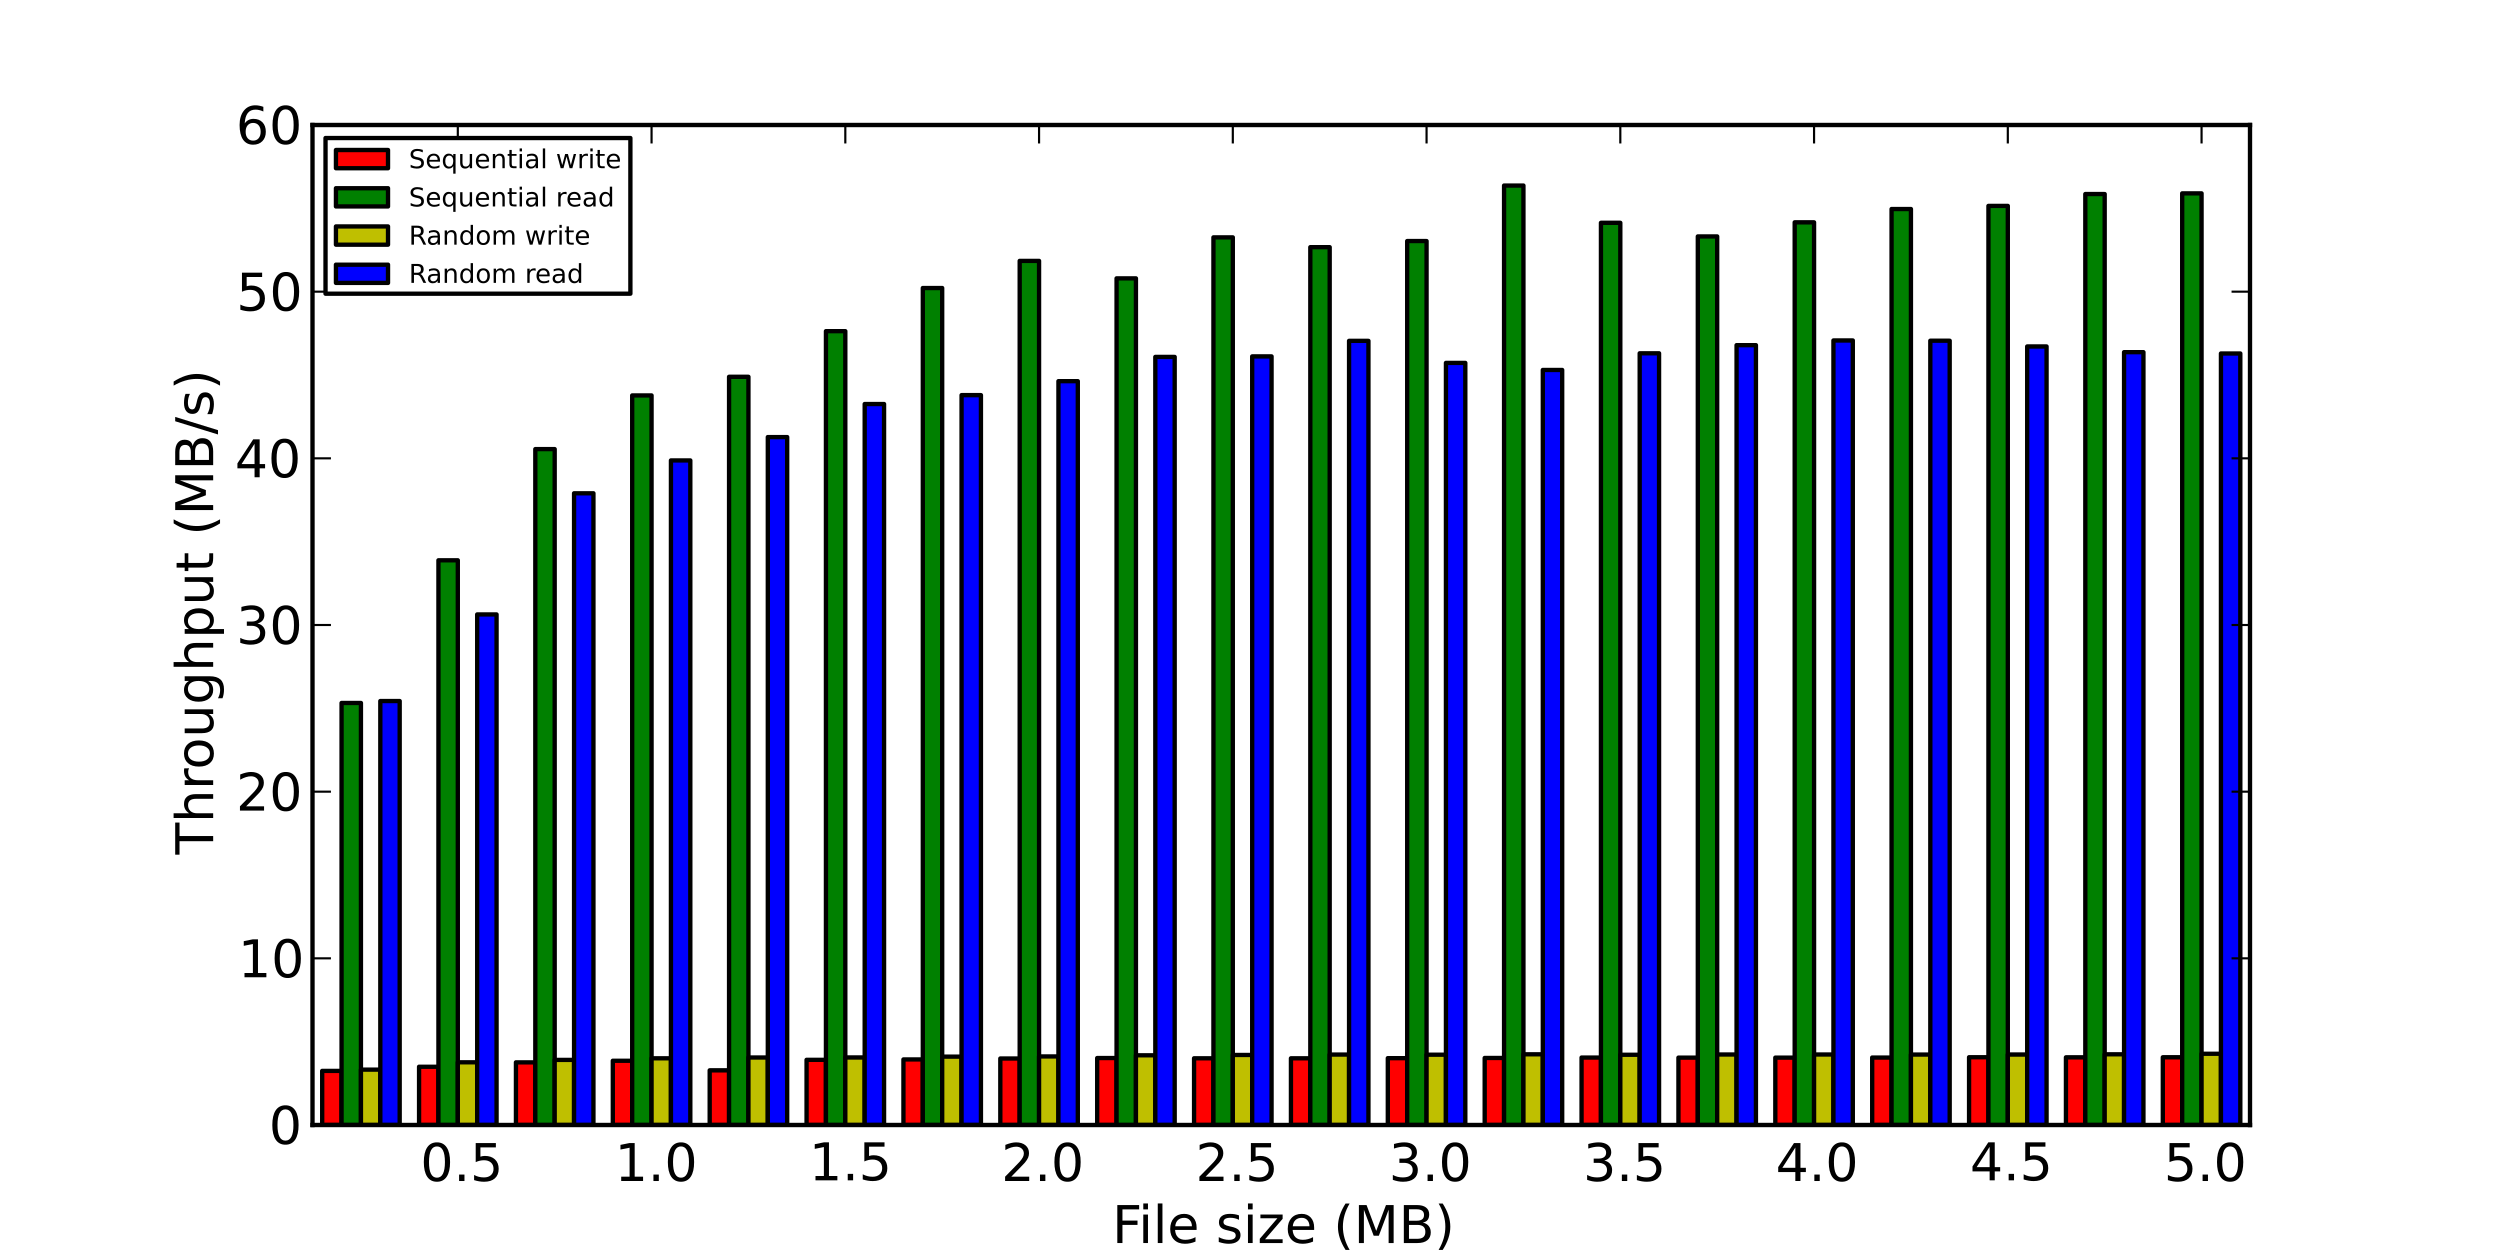 <?xml version="1.0" encoding="utf-8" standalone="no"?>
<!DOCTYPE svg PUBLIC "-//W3C//DTD SVG 1.1//EN"
  "http://www.w3.org/Graphics/SVG/1.1/DTD/svg11.dtd">
<!-- Created with matplotlib (http://matplotlib.sourceforge.net/) -->
<svg height="288pt" version="1.1" viewBox="0 0 576 288" width="576pt" xmlns="http://www.w3.org/2000/svg" xmlns:xlink="http://www.w3.org/1999/xlink">
 <defs>
  <style type="text/css">
*{stroke-linecap:square;stroke-linejoin:round;}
  </style>
 </defs>
 <g id="figure_1">
  <g id="patch_1">
   <path d="
M0 288
L576 288
L576 0
L0 0
z
" style="fill:#ffffff;"/>
  </g>
  <g id="axes_1">
   <g id="patch_2">
    <path d="
M72 259.2
L518.4 259.2
L518.4 28.8
L72 28.8
z
" style="fill:#ffffff;"/>
   </g>
   <g id="patch_3">
    <path clip-path="url(#p8b67f3e247)" d="
M74.232 259.2
L78.696 259.2
L78.696 246.731
L74.232 246.731
z
" style="fill:#ff0000;stroke:#000000;"/>
   </g>
   <g id="patch_4">
    <path clip-path="url(#p8b67f3e247)" d="
M96.552 259.2
L101.016 259.2
L101.016 245.778
L96.552 245.778
z
" style="fill:#ff0000;stroke:#000000;"/>
   </g>
   <g id="patch_5">
    <path clip-path="url(#p8b67f3e247)" d="
M118.872 259.2
L123.336 259.2
L123.336 244.766
L118.872 244.766
z
" style="fill:#ff0000;stroke:#000000;"/>
   </g>
   <g id="patch_6">
    <path clip-path="url(#p8b67f3e247)" d="
M141.192 259.2
L145.656 259.2
L145.656 244.396
L141.192 244.396
z
" style="fill:#ff0000;stroke:#000000;"/>
   </g>
   <g id="patch_7">
    <path clip-path="url(#p8b67f3e247)" d="
M163.512 259.2
L167.976 259.2
L167.976 246.605
L163.512 246.605
z
" style="fill:#ff0000;stroke:#000000;"/>
   </g>
   <g id="patch_8">
    <path clip-path="url(#p8b67f3e247)" d="
M185.832 259.2
L190.296 259.2
L190.296 244.184
L185.832 244.184
z
" style="fill:#ff0000;stroke:#000000;"/>
   </g>
   <g id="patch_9">
    <path clip-path="url(#p8b67f3e247)" d="
M208.152 259.2
L212.616 259.2
L212.616 244.098
L208.152 244.098
z
" style="fill:#ff0000;stroke:#000000;"/>
   </g>
   <g id="patch_10">
    <path clip-path="url(#p8b67f3e247)" d="
M230.472 259.2
L234.936 259.2
L234.936 243.88
L230.472 243.88
z
" style="fill:#ff0000;stroke:#000000;"/>
   </g>
   <g id="patch_11">
    <path clip-path="url(#p8b67f3e247)" d="
M252.792 259.2
L257.256 259.2
L257.256 243.776
L252.792 243.776
z
" style="fill:#ff0000;stroke:#000000;"/>
   </g>
   <g id="patch_12">
    <path clip-path="url(#p8b67f3e247)" d="
M275.112 259.2
L279.576 259.2
L279.576 243.828
L275.112 243.828
z
" style="fill:#ff0000;stroke:#000000;"/>
   </g>
   <g id="patch_13">
    <path clip-path="url(#p8b67f3e247)" d="
M297.432 259.2
L301.896 259.2
L301.896 243.836
L297.432 243.836
z
" style="fill:#ff0000;stroke:#000000;"/>
   </g>
   <g id="patch_14">
    <path clip-path="url(#p8b67f3e247)" d="
M319.752 259.2
L324.216 259.2
L324.216 243.798
L319.752 243.798
z
" style="fill:#ff0000;stroke:#000000;"/>
   </g>
   <g id="patch_15">
    <path clip-path="url(#p8b67f3e247)" d="
M342.072 259.2
L346.536 259.2
L346.536 243.754
L342.072 243.754
z
" style="fill:#ff0000;stroke:#000000;"/>
   </g>
   <g id="patch_16">
    <path clip-path="url(#p8b67f3e247)" d="
M364.392 259.2
L368.856 259.2
L368.856 243.66
L364.392 243.66
z
" style="fill:#ff0000;stroke:#000000;"/>
   </g>
   <g id="patch_17">
    <path clip-path="url(#p8b67f3e247)" d="
M386.712 259.2
L391.176 259.2
L391.176 243.678
L386.712 243.678
z
" style="fill:#ff0000;stroke:#000000;"/>
   </g>
   <g id="patch_18">
    <path clip-path="url(#p8b67f3e247)" d="
M409.032 259.2
L413.496 259.2
L413.496 243.68
L409.032 243.68
z
" style="fill:#ff0000;stroke:#000000;"/>
   </g>
   <g id="patch_19">
    <path clip-path="url(#p8b67f3e247)" d="
M431.352 259.2
L435.816 259.2
L435.816 243.658
L431.352 243.658
z
" style="fill:#ff0000;stroke:#000000;"/>
   </g>
   <g id="patch_20">
    <path clip-path="url(#p8b67f3e247)" d="
M453.672 259.2
L458.136 259.2
L458.136 243.586
L453.672 243.586
z
" style="fill:#ff0000;stroke:#000000;"/>
   </g>
   <g id="patch_21">
    <path clip-path="url(#p8b67f3e247)" d="
M475.992 259.2
L480.456 259.2
L480.456 243.61
L475.992 243.61
z
" style="fill:#ff0000;stroke:#000000;"/>
   </g>
   <g id="patch_22">
    <path clip-path="url(#p8b67f3e247)" d="
M498.312 259.2
L502.776 259.2
L502.776 243.595
L498.312 243.595
z
" style="fill:#ff0000;stroke:#000000;"/>
   </g>
   <g id="patch_23">
    <path clip-path="url(#p8b67f3e247)" d="
M78.696 259.2
L83.16 259.2
L83.16 161.964
L78.696 161.964
z
" style="fill:#008000;stroke:#000000;"/>
   </g>
   <g id="patch_24">
    <path clip-path="url(#p8b67f3e247)" d="
M101.016 259.2
L105.48 259.2
L105.48 129.092
L101.016 129.092
z
" style="fill:#008000;stroke:#000000;"/>
   </g>
   <g id="patch_25">
    <path clip-path="url(#p8b67f3e247)" d="
M123.336 259.2
L127.8 259.2
L127.8 103.476
L123.336 103.476
z
" style="fill:#008000;stroke:#000000;"/>
   </g>
   <g id="patch_26">
    <path clip-path="url(#p8b67f3e247)" d="
M145.656 259.2
L150.12 259.2
L150.12 91.109
L145.656 91.109
z
" style="fill:#008000;stroke:#000000;"/>
   </g>
   <g id="patch_27">
    <path clip-path="url(#p8b67f3e247)" d="
M167.976 259.2
L172.44 259.2
L172.44 86.816
L167.976 86.816
z
" style="fill:#008000;stroke:#000000;"/>
   </g>
   <g id="patch_28">
    <path clip-path="url(#p8b67f3e247)" d="
M190.296 259.2
L194.76 259.2
L194.76 76.3
L190.296 76.3
z
" style="fill:#008000;stroke:#000000;"/>
   </g>
   <g id="patch_29">
    <path clip-path="url(#p8b67f3e247)" d="
M212.616 259.2
L217.08 259.2
L217.08 66.357
L212.616 66.357
z
" style="fill:#008000;stroke:#000000;"/>
   </g>
   <g id="patch_30">
    <path clip-path="url(#p8b67f3e247)" d="
M234.936 259.2
L239.4 259.2
L239.4 60.106
L234.936 60.106
z
" style="fill:#008000;stroke:#000000;"/>
   </g>
   <g id="patch_31">
    <path clip-path="url(#p8b67f3e247)" d="
M257.256 259.2
L261.72 259.2
L261.72 64.137
L257.256 64.137
z
" style="fill:#008000;stroke:#000000;"/>
   </g>
   <g id="patch_32">
    <path clip-path="url(#p8b67f3e247)" d="
M279.576 259.2
L284.04 259.2
L284.04 54.691
L279.576 54.691
z
" style="fill:#008000;stroke:#000000;"/>
   </g>
   <g id="patch_33">
    <path clip-path="url(#p8b67f3e247)" d="
M301.896 259.2
L306.36 259.2
L306.36 56.948
L301.896 56.948
z
" style="fill:#008000;stroke:#000000;"/>
   </g>
   <g id="patch_34">
    <path clip-path="url(#p8b67f3e247)" d="
M324.216 259.2
L328.68 259.2
L328.68 55.54
L324.216 55.54
z
" style="fill:#008000;stroke:#000000;"/>
   </g>
   <g id="patch_35">
    <path clip-path="url(#p8b67f3e247)" d="
M346.536 259.2
L351 259.2
L351 42.75
L346.536 42.75
z
" style="fill:#008000;stroke:#000000;"/>
   </g>
   <g id="patch_36">
    <path clip-path="url(#p8b67f3e247)" d="
M368.856 259.2
L373.32 259.2
L373.32 51.334
L368.856 51.334
z
" style="fill:#008000;stroke:#000000;"/>
   </g>
   <g id="patch_37">
    <path clip-path="url(#p8b67f3e247)" d="
M391.176 259.2
L395.64 259.2
L395.64 54.474
L391.176 54.474
z
" style="fill:#008000;stroke:#000000;"/>
   </g>
   <g id="patch_38">
    <path clip-path="url(#p8b67f3e247)" d="
M413.496 259.2
L417.96 259.2
L417.96 51.226
L413.496 51.226
z
" style="fill:#008000;stroke:#000000;"/>
   </g>
   <g id="patch_39">
    <path clip-path="url(#p8b67f3e247)" d="
M435.816 259.2
L440.28 259.2
L440.28 48.158
L435.816 48.158
z
" style="fill:#008000;stroke:#000000;"/>
   </g>
   <g id="patch_40">
    <path clip-path="url(#p8b67f3e247)" d="
M458.136 259.2
L462.6 259.2
L462.6 47.44
L458.136 47.44
z
" style="fill:#008000;stroke:#000000;"/>
   </g>
   <g id="patch_41">
    <path clip-path="url(#p8b67f3e247)" d="
M480.456 259.2
L484.92 259.2
L484.92 44.709
L480.456 44.709
z
" style="fill:#008000;stroke:#000000;"/>
   </g>
   <g id="patch_42">
    <path clip-path="url(#p8b67f3e247)" d="
M502.776 259.2
L507.24 259.2
L507.24 44.553
L502.776 44.553
z
" style="fill:#008000;stroke:#000000;"/>
   </g>
   <g id="patch_43">
    <path clip-path="url(#p8b67f3e247)" d="
M83.16 259.2
L87.624 259.2
L87.624 246.444
L83.16 246.444
z
" style="fill:#bfbf00;stroke:#000000;"/>
   </g>
   <g id="patch_44">
    <path clip-path="url(#p8b67f3e247)" d="
M105.48 259.2
L109.944 259.2
L109.944 244.755
L105.48 244.755
z
" style="fill:#bfbf00;stroke:#000000;"/>
   </g>
   <g id="patch_45">
    <path clip-path="url(#p8b67f3e247)" d="
M127.8 259.2
L132.264 259.2
L132.264 244.199
L127.8 244.199
z
" style="fill:#bfbf00;stroke:#000000;"/>
   </g>
   <g id="patch_46">
    <path clip-path="url(#p8b67f3e247)" d="
M150.12 259.2
L154.584 259.2
L154.584 243.83
L150.12 243.83
z
" style="fill:#bfbf00;stroke:#000000;"/>
   </g>
   <g id="patch_47">
    <path clip-path="url(#p8b67f3e247)" d="
M172.44 259.2
L176.904 259.2
L176.904 243.645
L172.44 243.645
z
" style="fill:#bfbf00;stroke:#000000;"/>
   </g>
   <g id="patch_48">
    <path clip-path="url(#p8b67f3e247)" d="
M194.76 259.2
L199.224 259.2
L199.224 243.641
L194.76 243.641
z
" style="fill:#bfbf00;stroke:#000000;"/>
   </g>
   <g id="patch_49">
    <path clip-path="url(#p8b67f3e247)" d="
M217.08 259.2
L221.544 259.2
L221.544 243.451
L217.08 243.451
z
" style="fill:#bfbf00;stroke:#000000;"/>
   </g>
   <g id="patch_50">
    <path clip-path="url(#p8b67f3e247)" d="
M239.4 259.2
L243.864 259.2
L243.864 243.403
L239.4 243.403
z
" style="fill:#bfbf00;stroke:#000000;"/>
   </g>
   <g id="patch_51">
    <path clip-path="url(#p8b67f3e247)" d="
M261.72 259.2
L266.184 259.2
L266.184 243.147
L261.72 243.147
z
" style="fill:#bfbf00;stroke:#000000;"/>
   </g>
   <g id="patch_52">
    <path clip-path="url(#p8b67f3e247)" d="
M284.04 259.2
L288.504 259.2
L288.504 243.07
L284.04 243.07
z
" style="fill:#bfbf00;stroke:#000000;"/>
   </g>
   <g id="patch_53">
    <path clip-path="url(#p8b67f3e247)" d="
M306.36 259.2
L310.824 259.2
L310.824 242.977
L306.36 242.977
z
" style="fill:#bfbf00;stroke:#000000;"/>
   </g>
   <g id="patch_54">
    <path clip-path="url(#p8b67f3e247)" d="
M328.68 259.2
L333.144 259.2
L333.144 243
L328.68 243
z
" style="fill:#bfbf00;stroke:#000000;"/>
   </g>
   <g id="patch_55">
    <path clip-path="url(#p8b67f3e247)" d="
M351 259.2
L355.464 259.2
L355.464 242.909
L351 242.909
z
" style="fill:#bfbf00;stroke:#000000;"/>
   </g>
   <g id="patch_56">
    <path clip-path="url(#p8b67f3e247)" d="
M373.32 259.2
L377.784 259.2
L377.784 243.015
L373.32 243.015
z
" style="fill:#bfbf00;stroke:#000000;"/>
   </g>
   <g id="patch_57">
    <path clip-path="url(#p8b67f3e247)" d="
M395.64 259.2
L400.104 259.2
L400.104 242.957
L395.64 242.957
z
" style="fill:#bfbf00;stroke:#000000;"/>
   </g>
   <g id="patch_58">
    <path clip-path="url(#p8b67f3e247)" d="
M417.96 259.2
L422.424 259.2
L422.424 242.956
L417.96 242.956
z
" style="fill:#bfbf00;stroke:#000000;"/>
   </g>
   <g id="patch_59">
    <path clip-path="url(#p8b67f3e247)" d="
M440.28 259.2
L444.744 259.2
L444.744 242.973
L440.28 242.973
z
" style="fill:#bfbf00;stroke:#000000;"/>
   </g>
   <g id="patch_60">
    <path clip-path="url(#p8b67f3e247)" d="
M462.6 259.2
L467.064 259.2
L467.064 242.965
L462.6 242.965
z
" style="fill:#bfbf00;stroke:#000000;"/>
   </g>
   <g id="patch_61">
    <path clip-path="url(#p8b67f3e247)" d="
M484.92 259.2
L489.384 259.2
L489.384 242.906
L484.92 242.906
z
" style="fill:#bfbf00;stroke:#000000;"/>
   </g>
   <g id="patch_62">
    <path clip-path="url(#p8b67f3e247)" d="
M507.24 259.2
L511.704 259.2
L511.704 242.785
L507.24 242.785
z
" style="fill:#bfbf00;stroke:#000000;"/>
   </g>
   <g id="patch_63">
    <path clip-path="url(#p8b67f3e247)" d="
M87.624 259.2
L92.088 259.2
L92.088 161.52
L87.624 161.52
z
" style="fill:#0000ff;stroke:#000000;"/>
   </g>
   <g id="patch_64">
    <path clip-path="url(#p8b67f3e247)" d="
M109.944 259.2
L114.408 259.2
L114.408 141.567
L109.944 141.567
z
" style="fill:#0000ff;stroke:#000000;"/>
   </g>
   <g id="patch_65">
    <path clip-path="url(#p8b67f3e247)" d="
M132.264 259.2
L136.728 259.2
L136.728 113.654
L132.264 113.654
z
" style="fill:#0000ff;stroke:#000000;"/>
   </g>
   <g id="patch_66">
    <path clip-path="url(#p8b67f3e247)" d="
M154.584 259.2
L159.048 259.2
L159.048 106.083
L154.584 106.083
z
" style="fill:#0000ff;stroke:#000000;"/>
   </g>
   <g id="patch_67">
    <path clip-path="url(#p8b67f3e247)" d="
M176.904 259.2
L181.368 259.2
L181.368 100.702
L176.904 100.702
z
" style="fill:#0000ff;stroke:#000000;"/>
   </g>
   <g id="patch_68">
    <path clip-path="url(#p8b67f3e247)" d="
M199.224 259.2
L203.688 259.2
L203.688 93.088
L199.224 93.088
z
" style="fill:#0000ff;stroke:#000000;"/>
   </g>
   <g id="patch_69">
    <path clip-path="url(#p8b67f3e247)" d="
M221.544 259.2
L226.008 259.2
L226.008 91.039
L221.544 91.039
z
" style="fill:#0000ff;stroke:#000000;"/>
   </g>
   <g id="patch_70">
    <path clip-path="url(#p8b67f3e247)" d="
M243.864 259.2
L248.328 259.2
L248.328 87.821
L243.864 87.821
z
" style="fill:#0000ff;stroke:#000000;"/>
   </g>
   <g id="patch_71">
    <path clip-path="url(#p8b67f3e247)" d="
M266.184 259.2
L270.648 259.2
L270.648 82.234
L266.184 82.234
z
" style="fill:#0000ff;stroke:#000000;"/>
   </g>
   <g id="patch_72">
    <path clip-path="url(#p8b67f3e247)" d="
M288.504 259.2
L292.968 259.2
L292.968 82.115
L288.504 82.115
z
" style="fill:#0000ff;stroke:#000000;"/>
   </g>
   <g id="patch_73">
    <path clip-path="url(#p8b67f3e247)" d="
M310.824 259.2
L315.288 259.2
L315.288 78.533
L310.824 78.533
z
" style="fill:#0000ff;stroke:#000000;"/>
   </g>
   <g id="patch_74">
    <path clip-path="url(#p8b67f3e247)" d="
M333.144 259.2
L337.608 259.2
L337.608 83.613
L333.144 83.613
z
" style="fill:#0000ff;stroke:#000000;"/>
   </g>
   <g id="patch_75">
    <path clip-path="url(#p8b67f3e247)" d="
M355.464 259.2
L359.928 259.2
L359.928 85.238
L355.464 85.238
z
" style="fill:#0000ff;stroke:#000000;"/>
   </g>
   <g id="patch_76">
    <path clip-path="url(#p8b67f3e247)" d="
M377.784 259.2
L382.248 259.2
L382.248 81.399
L377.784 81.399
z
" style="fill:#0000ff;stroke:#000000;"/>
   </g>
   <g id="patch_77">
    <path clip-path="url(#p8b67f3e247)" d="
M400.104 259.2
L404.568 259.2
L404.568 79.526
L400.104 79.526
z
" style="fill:#0000ff;stroke:#000000;"/>
   </g>
   <g id="patch_78">
    <path clip-path="url(#p8b67f3e247)" d="
M422.424 259.2
L426.888 259.2
L426.888 78.443
L422.424 78.443
z
" style="fill:#0000ff;stroke:#000000;"/>
   </g>
   <g id="patch_79">
    <path clip-path="url(#p8b67f3e247)" d="
M444.744 259.2
L449.208 259.2
L449.208 78.503
L444.744 78.503
z
" style="fill:#0000ff;stroke:#000000;"/>
   </g>
   <g id="patch_80">
    <path clip-path="url(#p8b67f3e247)" d="
M467.064 259.2
L471.528 259.2
L471.528 79.826
L467.064 79.826
z
" style="fill:#0000ff;stroke:#000000;"/>
   </g>
   <g id="patch_81">
    <path clip-path="url(#p8b67f3e247)" d="
M489.384 259.2
L493.848 259.2
L493.848 81.14
L489.384 81.14
z
" style="fill:#0000ff;stroke:#000000;"/>
   </g>
   <g id="patch_82">
    <path clip-path="url(#p8b67f3e247)" d="
M511.704 259.2
L516.168 259.2
L516.168 81.443
L511.704 81.443
z
" style="fill:#0000ff;stroke:#000000;"/>
   </g>
   <g id="matplotlib.axis_1">
    <g id="xtick_1">
     <g id="line2d_1">
      <defs>
       <path d="
M0 0
L0 -4" id="m7ad6687eed"/>
      </defs>
      <g>
       <use style="stroke:#000000;stroke-linecap:butt;stroke-width:0.5;" x="105.48" xlink:href="#m7ad6687eed" y="259.2"/>
      </g>
     </g>
     <g id="line2d_2">
      <defs>
       <path d="
M0 0
L0 4" id="m8f4ee5c1c5"/>
      </defs>
      <g>
       <use style="stroke:#000000;stroke-linecap:butt;stroke-width:0.5;" x="105.48" xlink:href="#m8f4ee5c1c5" y="28.8"/>
      </g>
     </g>
     <g id="text_1">
      <!-- 0.5 -->
      <defs>
       <path d="
M31.781 66.406
Q24.172 66.406 20.328 58.906
Q16.5 51.422 16.5 36.375
Q16.5 21.391 20.328 13.891
Q24.172 6.391 31.781 6.391
Q39.453 6.391 43.281 13.891
Q47.125 21.391 47.125 36.375
Q47.125 51.422 43.281 58.906
Q39.453 66.406 31.781 66.406
M31.781 74.219
Q44.047 74.219 50.516 64.516
Q56.984 54.828 56.984 36.375
Q56.984 17.969 50.516 8.266
Q44.047 -1.422 31.781 -1.422
Q19.531 -1.422 13.062 8.266
Q6.594 17.969 6.594 36.375
Q6.594 54.828 13.062 64.516
Q19.531 74.219 31.781 74.219" id="BitstreamVeraSans-Roman-30"/>
       <path d="
M10.688 12.406
L21 12.406
L21 0
L10.688 0
z
" id="BitstreamVeraSans-Roman-2e"/>
       <path d="
M10.797 72.906
L49.516 72.906
L49.516 64.594
L19.828 64.594
L19.828 46.734
Q21.969 47.469 24.109 47.828
Q26.266 48.188 28.422 48.188
Q40.625 48.188 47.75 41.5
Q54.891 34.812 54.891 23.391
Q54.891 11.625 47.562 5.094
Q40.234 -1.422 26.906 -1.422
Q22.312 -1.422 17.547 -0.641
Q12.797 0.141 7.719 1.703
L7.719 11.625
Q12.109 9.234 16.797 8.062
Q21.484 6.891 26.703 6.891
Q35.156 6.891 40.078 11.328
Q45.016 15.766 45.016 23.391
Q45.016 31 40.078 35.438
Q35.156 39.891 26.703 39.891
Q22.75 39.891 18.812 39.016
Q14.891 38.141 10.797 36.281
z
" id="BitstreamVeraSans-Roman-35"/>
      </defs>
      <g transform="translate(96.858 272.106)scale(0.12 -0.12)">
       <use xlink:href="#BitstreamVeraSans-Roman-30"/>
       <use x="63.623" xlink:href="#BitstreamVeraSans-Roman-2e"/>
       <use x="95.41" xlink:href="#BitstreamVeraSans-Roman-35"/>
      </g>
     </g>
    </g>
    <g id="xtick_2">
     <g id="line2d_3">
      <defs>
       <path d="
M0 0
L0 -4" id="m7ad6687eed"/>
      </defs>
      <g>
       <use style="stroke:#000000;stroke-linecap:butt;stroke-width:0.5;" x="150.12" xlink:href="#m7ad6687eed" y="259.2"/>
      </g>
     </g>
     <g id="line2d_4">
      <defs>
       <path d="
M0 0
L0 4" id="m8f4ee5c1c5"/>
      </defs>
      <g>
       <use style="stroke:#000000;stroke-linecap:butt;stroke-width:0.5;" x="150.12" xlink:href="#m8f4ee5c1c5" y="28.8"/>
      </g>
     </g>
     <g id="text_2">
      <!-- 1.0 -->
      <defs>
       <path d="
M12.406 8.297
L28.516 8.297
L28.516 63.922
L10.984 60.406
L10.984 69.391
L28.422 72.906
L38.281 72.906
L38.281 8.297
L54.391 8.297
L54.391 0
L12.406 0
z
" id="BitstreamVeraSans-Roman-31"/>
      </defs>
      <g transform="translate(141.636 272.106)scale(0.12 -0.12)">
       <use xlink:href="#BitstreamVeraSans-Roman-31"/>
       <use x="63.623" xlink:href="#BitstreamVeraSans-Roman-2e"/>
       <use x="95.41" xlink:href="#BitstreamVeraSans-Roman-30"/>
      </g>
     </g>
    </g>
    <g id="xtick_3">
     <g id="line2d_5">
      <defs>
       <path d="
M0 0
L0 -4" id="m7ad6687eed"/>
      </defs>
      <g>
       <use style="stroke:#000000;stroke-linecap:butt;stroke-width:0.5;" x="194.76" xlink:href="#m7ad6687eed" y="259.2"/>
      </g>
     </g>
     <g id="line2d_6">
      <defs>
       <path d="
M0 0
L0 4" id="m8f4ee5c1c5"/>
      </defs>
      <g>
       <use style="stroke:#000000;stroke-linecap:butt;stroke-width:0.5;" x="194.76" xlink:href="#m8f4ee5c1c5" y="28.8"/>
      </g>
     </g>
     <g id="text_3">
      <!-- 1.5 -->
      <g transform="translate(186.401 271.949)scale(0.12 -0.12)">
       <use xlink:href="#BitstreamVeraSans-Roman-31"/>
       <use x="63.623" xlink:href="#BitstreamVeraSans-Roman-2e"/>
       <use x="95.41" xlink:href="#BitstreamVeraSans-Roman-35"/>
      </g>
     </g>
    </g>
    <g id="xtick_4">
     <g id="line2d_7">
      <defs>
       <path d="
M0 0
L0 -4" id="m7ad6687eed"/>
      </defs>
      <g>
       <use style="stroke:#000000;stroke-linecap:butt;stroke-width:0.5;" x="239.4" xlink:href="#m7ad6687eed" y="259.2"/>
      </g>
     </g>
     <g id="line2d_8">
      <defs>
       <path d="
M0 0
L0 4" id="m8f4ee5c1c5"/>
      </defs>
      <g>
       <use style="stroke:#000000;stroke-linecap:butt;stroke-width:0.5;" x="239.4" xlink:href="#m8f4ee5c1c5" y="28.8"/>
      </g>
     </g>
     <g id="text_4">
      <!-- 2.0 -->
      <defs>
       <path d="
M19.188 8.297
L53.609 8.297
L53.609 0
L7.328 0
L7.328 8.297
Q12.938 14.109 22.625 23.891
Q32.328 33.688 34.812 36.531
Q39.547 41.844 41.422 45.531
Q43.312 49.219 43.312 52.781
Q43.312 58.594 39.234 62.25
Q35.156 65.922 28.609 65.922
Q23.969 65.922 18.812 64.312
Q13.672 62.703 7.812 59.422
L7.812 69.391
Q13.766 71.781 18.938 73
Q24.125 74.219 28.422 74.219
Q39.75 74.219 46.484 68.547
Q53.219 62.891 53.219 53.422
Q53.219 48.922 51.531 44.891
Q49.859 40.875 45.406 35.406
Q44.188 33.984 37.641 27.219
Q31.109 20.453 19.188 8.297" id="BitstreamVeraSans-Roman-32"/>
      </defs>
      <g transform="translate(230.696 272.106)scale(0.12 -0.12)">
       <use xlink:href="#BitstreamVeraSans-Roman-32"/>
       <use x="63.623" xlink:href="#BitstreamVeraSans-Roman-2e"/>
       <use x="95.41" xlink:href="#BitstreamVeraSans-Roman-30"/>
      </g>
     </g>
    </g>
    <g id="xtick_5">
     <g id="line2d_9">
      <defs>
       <path d="
M0 0
L0 -4" id="m7ad6687eed"/>
      </defs>
      <g>
       <use style="stroke:#000000;stroke-linecap:butt;stroke-width:0.5;" x="284.04" xlink:href="#m7ad6687eed" y="259.2"/>
      </g>
     </g>
     <g id="line2d_10">
      <defs>
       <path d="
M0 0
L0 4" id="m8f4ee5c1c5"/>
      </defs>
      <g>
       <use style="stroke:#000000;stroke-linecap:butt;stroke-width:0.5;" x="284.04" xlink:href="#m8f4ee5c1c5" y="28.8"/>
      </g>
     </g>
     <g id="text_5">
      <!-- 2.5 -->
      <g transform="translate(275.462 272.106)scale(0.12 -0.12)">
       <use xlink:href="#BitstreamVeraSans-Roman-32"/>
       <use x="63.623" xlink:href="#BitstreamVeraSans-Roman-2e"/>
       <use x="95.41" xlink:href="#BitstreamVeraSans-Roman-35"/>
      </g>
     </g>
    </g>
    <g id="xtick_6">
     <g id="line2d_11">
      <defs>
       <path d="
M0 0
L0 -4" id="m7ad6687eed"/>
      </defs>
      <g>
       <use style="stroke:#000000;stroke-linecap:butt;stroke-width:0.5;" x="328.68" xlink:href="#m7ad6687eed" y="259.2"/>
      </g>
     </g>
     <g id="line2d_12">
      <defs>
       <path d="
M0 0
L0 4" id="m8f4ee5c1c5"/>
      </defs>
      <g>
       <use style="stroke:#000000;stroke-linecap:butt;stroke-width:0.5;" x="328.68" xlink:href="#m8f4ee5c1c5" y="28.8"/>
      </g>
     </g>
     <g id="text_6">
      <!-- 3.0 -->
      <defs>
       <path d="
M40.578 39.312
Q47.656 37.797 51.625 33
Q55.609 28.219 55.609 21.188
Q55.609 10.406 48.188 4.484
Q40.766 -1.422 27.094 -1.422
Q22.516 -1.422 17.656 -0.516
Q12.797 0.391 7.625 2.203
L7.625 11.719
Q11.719 9.328 16.594 8.109
Q21.484 6.891 26.812 6.891
Q36.078 6.891 40.938 10.547
Q45.797 14.203 45.797 21.188
Q45.797 27.641 41.281 31.266
Q36.766 34.906 28.719 34.906
L20.219 34.906
L20.219 43.016
L29.109 43.016
Q36.375 43.016 40.234 45.922
Q44.094 48.828 44.094 54.297
Q44.094 59.906 40.109 62.906
Q36.141 65.922 28.719 65.922
Q24.656 65.922 20.016 65.031
Q15.375 64.156 9.812 62.312
L9.812 71.094
Q15.438 72.656 20.344 73.438
Q25.25 74.219 29.594 74.219
Q40.828 74.219 47.359 69.109
Q53.906 64.016 53.906 55.328
Q53.906 49.266 50.438 45.094
Q46.969 40.922 40.578 39.312" id="BitstreamVeraSans-Roman-33"/>
      </defs>
      <g transform="translate(319.994 272.106)scale(0.12 -0.12)">
       <use xlink:href="#BitstreamVeraSans-Roman-33"/>
       <use x="63.623" xlink:href="#BitstreamVeraSans-Roman-2e"/>
       <use x="95.41" xlink:href="#BitstreamVeraSans-Roman-30"/>
      </g>
     </g>
    </g>
    <g id="xtick_7">
     <g id="line2d_13">
      <defs>
       <path d="
M0 0
L0 -4" id="m7ad6687eed"/>
      </defs>
      <g>
       <use style="stroke:#000000;stroke-linecap:butt;stroke-width:0.5;" x="373.32" xlink:href="#m7ad6687eed" y="259.2"/>
      </g>
     </g>
     <g id="line2d_14">
      <defs>
       <path d="
M0 0
L0 4" id="m8f4ee5c1c5"/>
      </defs>
      <g>
       <use style="stroke:#000000;stroke-linecap:butt;stroke-width:0.5;" x="373.32" xlink:href="#m8f4ee5c1c5" y="28.8"/>
      </g>
     </g>
     <g id="text_7">
      <!-- 3.5 -->
      <g transform="translate(364.76 272.106)scale(0.12 -0.12)">
       <use xlink:href="#BitstreamVeraSans-Roman-33"/>
       <use x="63.623" xlink:href="#BitstreamVeraSans-Roman-2e"/>
       <use x="95.41" xlink:href="#BitstreamVeraSans-Roman-35"/>
      </g>
     </g>
    </g>
    <g id="xtick_8">
     <g id="line2d_15">
      <defs>
       <path d="
M0 0
L0 -4" id="m7ad6687eed"/>
      </defs>
      <g>
       <use style="stroke:#000000;stroke-linecap:butt;stroke-width:0.5;" x="417.96" xlink:href="#m7ad6687eed" y="259.2"/>
      </g>
     </g>
     <g id="line2d_16">
      <defs>
       <path d="
M0 0
L0 4" id="m8f4ee5c1c5"/>
      </defs>
      <g>
       <use style="stroke:#000000;stroke-linecap:butt;stroke-width:0.5;" x="417.96" xlink:href="#m8f4ee5c1c5" y="28.8"/>
      </g>
     </g>
     <g id="text_8">
      <!-- 4.0 -->
      <defs>
       <path d="
M37.797 64.312
L12.891 25.391
L37.797 25.391
z

M35.203 72.906
L47.609 72.906
L47.609 25.391
L58.016 25.391
L58.016 17.188
L47.609 17.188
L47.609 0
L37.797 0
L37.797 17.188
L4.891 17.188
L4.891 26.703
z
" id="BitstreamVeraSans-Roman-34"/>
      </defs>
      <g transform="translate(409.11 272.106)scale(0.12 -0.12)">
       <use xlink:href="#BitstreamVeraSans-Roman-34"/>
       <use x="63.623" xlink:href="#BitstreamVeraSans-Roman-2e"/>
       <use x="95.41" xlink:href="#BitstreamVeraSans-Roman-30"/>
      </g>
     </g>
    </g>
    <g id="xtick_9">
     <g id="line2d_17">
      <defs>
       <path d="
M0 0
L0 -4" id="m7ad6687eed"/>
      </defs>
      <g>
       <use style="stroke:#000000;stroke-linecap:butt;stroke-width:0.5;" x="462.6" xlink:href="#m7ad6687eed" y="259.2"/>
      </g>
     </g>
     <g id="line2d_18">
      <defs>
       <path d="
M0 0
L0 4" id="m8f4ee5c1c5"/>
      </defs>
      <g>
       <use style="stroke:#000000;stroke-linecap:butt;stroke-width:0.5;" x="462.6" xlink:href="#m8f4ee5c1c5" y="28.8"/>
      </g>
     </g>
     <g id="text_9">
      <!-- 4.5 -->
      <g transform="translate(453.876 271.949)scale(0.12 -0.12)">
       <use xlink:href="#BitstreamVeraSans-Roman-34"/>
       <use x="63.623" xlink:href="#BitstreamVeraSans-Roman-2e"/>
       <use x="95.41" xlink:href="#BitstreamVeraSans-Roman-35"/>
      </g>
     </g>
    </g>
    <g id="xtick_10">
     <g id="line2d_19">
      <defs>
       <path d="
M0 0
L0 -4" id="m7ad6687eed"/>
      </defs>
      <g>
       <use style="stroke:#000000;stroke-linecap:butt;stroke-width:0.5;" x="507.24" xlink:href="#m7ad6687eed" y="259.2"/>
      </g>
     </g>
     <g id="line2d_20">
      <defs>
       <path d="
M0 0
L0 4" id="m8f4ee5c1c5"/>
      </defs>
      <g>
       <use style="stroke:#000000;stroke-linecap:butt;stroke-width:0.5;" x="507.24" xlink:href="#m8f4ee5c1c5" y="28.8"/>
      </g>
     </g>
     <g id="text_10">
      <!-- 5.0 -->
      <g transform="translate(498.56 272.106)scale(0.12 -0.12)">
       <use xlink:href="#BitstreamVeraSans-Roman-35"/>
       <use x="63.623" xlink:href="#BitstreamVeraSans-Roman-2e"/>
       <use x="95.41" xlink:href="#BitstreamVeraSans-Roman-30"/>
      </g>
     </g>
    </g>
    <g id="text_11">
     <!-- File size (MB) -->
     <defs>
      <path id="BitstreamVeraSans-Roman-20"/>
      <path d="
M9.812 72.906
L24.516 72.906
L43.109 23.297
L61.812 72.906
L76.516 72.906
L76.516 0
L66.891 0
L66.891 64.016
L48.094 14.016
L38.188 14.016
L19.391 64.016
L19.391 0
L9.812 0
z
" id="BitstreamVeraSans-Roman-4d"/>
      <path d="
M8.016 75.875
L15.828 75.875
Q23.141 64.359 26.781 53.312
Q30.422 42.281 30.422 31.391
Q30.422 20.453 26.781 9.375
Q23.141 -1.703 15.828 -13.188
L8.016 -13.188
Q14.5 -2 17.703 9.062
Q20.906 20.125 20.906 31.391
Q20.906 42.672 17.703 53.656
Q14.5 64.656 8.016 75.875" id="BitstreamVeraSans-Roman-29"/>
      <path d="
M31 75.875
Q24.469 64.656 21.281 53.656
Q18.109 42.672 18.109 31.391
Q18.109 20.125 21.312 9.062
Q24.516 -2 31 -13.188
L23.188 -13.188
Q15.875 -1.703 12.234 9.375
Q8.594 20.453 8.594 31.391
Q8.594 42.281 12.203 53.312
Q15.828 64.359 23.188 75.875
z
" id="BitstreamVeraSans-Roman-28"/>
      <path d="
M9.422 75.984
L18.406 75.984
L18.406 0
L9.422 0
z
" id="BitstreamVeraSans-Roman-6c"/>
      <path d="
M5.516 54.688
L48.188 54.688
L48.188 46.484
L14.406 7.172
L48.188 7.172
L48.188 0
L4.297 0
L4.297 8.203
L38.094 47.516
L5.516 47.516
z
" id="BitstreamVeraSans-Roman-7a"/>
      <path d="
M9.812 72.906
L51.703 72.906
L51.703 64.594
L19.672 64.594
L19.672 43.109
L48.578 43.109
L48.578 34.812
L19.672 34.812
L19.672 0
L9.812 0
z
" id="BitstreamVeraSans-Roman-46"/>
      <path d="
M9.422 54.688
L18.406 54.688
L18.406 0
L9.422 0
z

M9.422 75.984
L18.406 75.984
L18.406 64.594
L9.422 64.594
z
" id="BitstreamVeraSans-Roman-69"/>
      <path d="
M19.672 34.812
L19.672 8.109
L35.5 8.109
Q43.453 8.109 47.281 11.406
Q51.125 14.703 51.125 21.484
Q51.125 28.328 47.281 31.562
Q43.453 34.812 35.5 34.812
z

M19.672 64.797
L19.672 42.828
L34.281 42.828
Q41.5 42.828 45.031 45.531
Q48.578 48.25 48.578 53.812
Q48.578 59.328 45.031 62.062
Q41.5 64.797 34.281 64.797
z

M9.812 72.906
L35.016 72.906
Q46.297 72.906 52.391 68.219
Q58.5 63.531 58.5 54.891
Q58.5 48.188 55.375 44.234
Q52.25 40.281 46.188 39.312
Q53.469 37.75 57.5 32.781
Q61.531 27.828 61.531 20.406
Q61.531 10.641 54.891 5.312
Q48.25 0 35.984 0
L9.812 0
z
" id="BitstreamVeraSans-Roman-42"/>
      <path d="
M56.203 29.594
L56.203 25.203
L14.891 25.203
Q15.484 15.922 20.484 11.062
Q25.484 6.203 34.422 6.203
Q39.594 6.203 44.453 7.469
Q49.312 8.734 54.109 11.281
L54.109 2.781
Q49.266 0.734 44.188 -0.344
Q39.109 -1.422 33.891 -1.422
Q20.797 -1.422 13.156 6.188
Q5.516 13.812 5.516 26.812
Q5.516 40.234 12.766 48.109
Q20.016 56 32.328 56
Q43.359 56 49.781 48.891
Q56.203 41.797 56.203 29.594
M47.219 32.234
Q47.125 39.594 43.094 43.984
Q39.062 48.391 32.422 48.391
Q24.906 48.391 20.391 44.141
Q15.875 39.891 15.188 32.172
z
" id="BitstreamVeraSans-Roman-65"/>
      <path d="
M44.281 53.078
L44.281 44.578
Q40.484 46.531 36.375 47.5
Q32.281 48.484 27.875 48.484
Q21.188 48.484 17.844 46.438
Q14.5 44.391 14.5 40.281
Q14.5 37.156 16.891 35.375
Q19.281 33.594 26.516 31.984
L29.594 31.297
Q39.156 29.25 43.188 25.516
Q47.219 21.781 47.219 15.094
Q47.219 7.469 41.188 3.016
Q35.156 -1.422 24.609 -1.422
Q20.219 -1.422 15.453 -0.562
Q10.688 0.297 5.422 2
L5.422 11.281
Q10.406 8.688 15.234 7.391
Q20.062 6.109 24.812 6.109
Q31.156 6.109 34.562 8.281
Q37.984 10.453 37.984 14.406
Q37.984 18.062 35.516 20.016
Q33.062 21.969 24.703 23.781
L21.578 24.516
Q13.234 26.266 9.516 29.906
Q5.812 33.547 5.812 39.891
Q5.812 47.609 11.281 51.797
Q16.75 56 26.812 56
Q31.781 56 36.172 55.266
Q40.578 54.547 44.281 53.078" id="BitstreamVeraSans-Roman-73"/>
     </defs>
     <g transform="translate(256.252 286.395)scale(0.12 -0.12)">
      <use xlink:href="#BitstreamVeraSans-Roman-46"/>
      <use x="50.27" xlink:href="#BitstreamVeraSans-Roman-69"/>
      <use x="78.053" xlink:href="#BitstreamVeraSans-Roman-6c"/>
      <use x="105.836" xlink:href="#BitstreamVeraSans-Roman-65"/>
      <use x="167.359" xlink:href="#BitstreamVeraSans-Roman-20"/>
      <use x="199.146" xlink:href="#BitstreamVeraSans-Roman-73"/>
      <use x="251.246" xlink:href="#BitstreamVeraSans-Roman-69"/>
      <use x="279.029" xlink:href="#BitstreamVeraSans-Roman-7a"/>
      <use x="331.52" xlink:href="#BitstreamVeraSans-Roman-65"/>
      <use x="393.043" xlink:href="#BitstreamVeraSans-Roman-20"/>
      <use x="424.83" xlink:href="#BitstreamVeraSans-Roman-28"/>
      <use x="463.844" xlink:href="#BitstreamVeraSans-Roman-4d"/>
      <use x="550.123" xlink:href="#BitstreamVeraSans-Roman-42"/>
      <use x="618.727" xlink:href="#BitstreamVeraSans-Roman-29"/>
     </g>
    </g>
   </g>
   <g id="matplotlib.axis_2">
    <g id="ytick_1">
     <g id="line2d_21">
      <defs>
       <path d="
M0 0
L4 0" id="m1029bde67d"/>
      </defs>
      <g>
       <use style="stroke:#000000;stroke-linecap:butt;stroke-width:0.5;" x="72.0" xlink:href="#m1029bde67d" y="259.2"/>
      </g>
     </g>
     <g id="line2d_22">
      <defs>
       <path d="
M0 0
L-4 0" id="m15cf9f71bb"/>
      </defs>
      <g>
       <use style="stroke:#000000;stroke-linecap:butt;stroke-width:0.5;" x="518.4" xlink:href="#m15cf9f71bb" y="259.2"/>
      </g>
     </g>
     <g id="text_12">
      <!-- 0 -->
      <g transform="translate(61.953 263.568)scale(0.12 -0.12)">
       <use xlink:href="#BitstreamVeraSans-Roman-30"/>
      </g>
     </g>
    </g>
    <g id="ytick_2">
     <g id="line2d_23">
      <defs>
       <path d="
M0 0
L4 0" id="m1029bde67d"/>
      </defs>
      <g>
       <use style="stroke:#000000;stroke-linecap:butt;stroke-width:0.5;" x="72.0" xlink:href="#m1029bde67d" y="220.8"/>
      </g>
     </g>
     <g id="line2d_24">
      <defs>
       <path d="
M0 0
L-4 0" id="m15cf9f71bb"/>
      </defs>
      <g>
       <use style="stroke:#000000;stroke-linecap:butt;stroke-width:0.5;" x="518.4" xlink:href="#m15cf9f71bb" y="220.8"/>
      </g>
     </g>
     <g id="text_13">
      <!-- 10 -->
      <g transform="translate(54.845 225.168)scale(0.12 -0.12)">
       <use xlink:href="#BitstreamVeraSans-Roman-31"/>
       <use x="63.623" xlink:href="#BitstreamVeraSans-Roman-30"/>
      </g>
     </g>
    </g>
    <g id="ytick_3">
     <g id="line2d_25">
      <defs>
       <path d="
M0 0
L4 0" id="m1029bde67d"/>
      </defs>
      <g>
       <use style="stroke:#000000;stroke-linecap:butt;stroke-width:0.5;" x="72.0" xlink:href="#m1029bde67d" y="182.4"/>
      </g>
     </g>
     <g id="line2d_26">
      <defs>
       <path d="
M0 0
L-4 0" id="m15cf9f71bb"/>
      </defs>
      <g>
       <use style="stroke:#000000;stroke-linecap:butt;stroke-width:0.5;" x="518.4" xlink:href="#m15cf9f71bb" y="182.4"/>
      </g>
     </g>
     <g id="text_14">
      <!-- 20 -->
      <g transform="translate(54.406 186.768)scale(0.12 -0.12)">
       <use xlink:href="#BitstreamVeraSans-Roman-32"/>
       <use x="63.623" xlink:href="#BitstreamVeraSans-Roman-30"/>
      </g>
     </g>
    </g>
    <g id="ytick_4">
     <g id="line2d_27">
      <defs>
       <path d="
M0 0
L4 0" id="m1029bde67d"/>
      </defs>
      <g>
       <use style="stroke:#000000;stroke-linecap:butt;stroke-width:0.5;" x="72.0" xlink:href="#m1029bde67d" y="144.0"/>
      </g>
     </g>
     <g id="line2d_28">
      <defs>
       <path d="
M0 0
L-4 0" id="m15cf9f71bb"/>
      </defs>
      <g>
       <use style="stroke:#000000;stroke-linecap:butt;stroke-width:0.5;" x="518.4" xlink:href="#m15cf9f71bb" y="144.0"/>
      </g>
     </g>
     <g id="text_15">
      <!-- 30 -->
      <g transform="translate(54.442 148.368)scale(0.12 -0.12)">
       <use xlink:href="#BitstreamVeraSans-Roman-33"/>
       <use x="63.623" xlink:href="#BitstreamVeraSans-Roman-30"/>
      </g>
     </g>
    </g>
    <g id="ytick_5">
     <g id="line2d_29">
      <defs>
       <path d="
M0 0
L4 0" id="m1029bde67d"/>
      </defs>
      <g>
       <use style="stroke:#000000;stroke-linecap:butt;stroke-width:0.5;" x="72.0" xlink:href="#m1029bde67d" y="105.6"/>
      </g>
     </g>
     <g id="line2d_30">
      <defs>
       <path d="
M0 0
L-4 0" id="m15cf9f71bb"/>
      </defs>
      <g>
       <use style="stroke:#000000;stroke-linecap:butt;stroke-width:0.5;" x="518.4" xlink:href="#m15cf9f71bb" y="105.6"/>
      </g>
     </g>
     <g id="text_16">
      <!-- 40 -->
      <g transform="translate(54.114 109.968)scale(0.12 -0.12)">
       <use xlink:href="#BitstreamVeraSans-Roman-34"/>
       <use x="63.623" xlink:href="#BitstreamVeraSans-Roman-30"/>
      </g>
     </g>
    </g>
    <g id="ytick_6">
     <g id="line2d_31">
      <defs>
       <path d="
M0 0
L4 0" id="m1029bde67d"/>
      </defs>
      <g>
       <use style="stroke:#000000;stroke-linecap:butt;stroke-width:0.5;" x="72.0" xlink:href="#m1029bde67d" y="67.2"/>
      </g>
     </g>
     <g id="line2d_32">
      <defs>
       <path d="
M0 0
L-4 0" id="m15cf9f71bb"/>
      </defs>
      <g>
       <use style="stroke:#000000;stroke-linecap:butt;stroke-width:0.5;" x="518.4" xlink:href="#m15cf9f71bb" y="67.2"/>
      </g>
     </g>
     <g id="text_17">
      <!-- 50 -->
      <g transform="translate(54.453 71.568)scale(0.12 -0.12)">
       <use xlink:href="#BitstreamVeraSans-Roman-35"/>
       <use x="63.623" xlink:href="#BitstreamVeraSans-Roman-30"/>
      </g>
     </g>
    </g>
    <g id="ytick_7">
     <g id="line2d_33">
      <defs>
       <path d="
M0 0
L4 0" id="m1029bde67d"/>
      </defs>
      <g>
       <use style="stroke:#000000;stroke-linecap:butt;stroke-width:0.5;" x="72.0" xlink:href="#m1029bde67d" y="28.8"/>
      </g>
     </g>
     <g id="line2d_34">
      <defs>
       <path d="
M0 0
L-4 0" id="m15cf9f71bb"/>
      </defs>
      <g>
       <use style="stroke:#000000;stroke-linecap:butt;stroke-width:0.5;" x="518.4" xlink:href="#m15cf9f71bb" y="28.8"/>
      </g>
     </g>
     <g id="text_18">
      <!-- 60 -->
      <defs>
       <path d="
M33.016 40.375
Q26.375 40.375 22.484 35.828
Q18.609 31.297 18.609 23.391
Q18.609 15.531 22.484 10.953
Q26.375 6.391 33.016 6.391
Q39.656 6.391 43.531 10.953
Q47.406 15.531 47.406 23.391
Q47.406 31.297 43.531 35.828
Q39.656 40.375 33.016 40.375
M52.594 71.297
L52.594 62.312
Q48.875 64.062 45.094 64.984
Q41.312 65.922 37.594 65.922
Q27.828 65.922 22.672 59.328
Q17.531 52.734 16.797 39.406
Q19.672 43.656 24.016 45.922
Q28.375 48.188 33.594 48.188
Q44.578 48.188 50.953 41.516
Q57.328 34.859 57.328 23.391
Q57.328 12.156 50.688 5.359
Q44.047 -1.422 33.016 -1.422
Q20.359 -1.422 13.672 8.266
Q6.984 17.969 6.984 36.375
Q6.984 53.656 15.188 63.938
Q23.391 74.219 37.203 74.219
Q40.922 74.219 44.703 73.484
Q48.484 72.75 52.594 71.297" id="BitstreamVeraSans-Roman-36"/>
      </defs>
      <g transform="translate(54.365 33.168)scale(0.12 -0.12)">
       <use xlink:href="#BitstreamVeraSans-Roman-36"/>
       <use x="63.623" xlink:href="#BitstreamVeraSans-Roman-30"/>
      </g>
     </g>
    </g>
    <g id="text_19">
     <!-- Throughput (MB/s) -->
     <defs>
      <path d="
M30.609 48.391
Q23.391 48.391 19.188 42.75
Q14.984 37.109 14.984 27.297
Q14.984 17.484 19.156 11.844
Q23.344 6.203 30.609 6.203
Q37.797 6.203 41.984 11.859
Q46.188 17.531 46.188 27.297
Q46.188 37.016 41.984 42.703
Q37.797 48.391 30.609 48.391
M30.609 56
Q42.328 56 49.016 48.375
Q55.719 40.766 55.719 27.297
Q55.719 13.875 49.016 6.219
Q42.328 -1.422 30.609 -1.422
Q18.844 -1.422 12.172 6.219
Q5.516 13.875 5.516 27.297
Q5.516 40.766 12.172 48.375
Q18.844 56 30.609 56" id="BitstreamVeraSans-Roman-6f"/>
      <path d="
M-0.297 72.906
L61.375 72.906
L61.375 64.594
L35.5 64.594
L35.5 0
L25.594 0
L25.594 64.594
L-0.297 64.594
z
" id="BitstreamVeraSans-Roman-54"/>
      <path d="
M54.891 33.016
L54.891 0
L45.906 0
L45.906 32.719
Q45.906 40.484 42.875 44.328
Q39.844 48.188 33.797 48.188
Q26.516 48.188 22.312 43.547
Q18.109 38.922 18.109 30.906
L18.109 0
L9.078 0
L9.078 75.984
L18.109 75.984
L18.109 46.188
Q21.344 51.125 25.703 53.562
Q30.078 56 35.797 56
Q45.219 56 50.047 50.172
Q54.891 44.344 54.891 33.016" id="BitstreamVeraSans-Roman-68"/>
      <path d="
M25.391 72.906
L33.688 72.906
L8.297 -9.281
L0 -9.281
z
" id="BitstreamVeraSans-Roman-2f"/>
      <path d="
M45.406 27.984
Q45.406 37.75 41.375 43.109
Q37.359 48.484 30.078 48.484
Q22.859 48.484 18.828 43.109
Q14.797 37.75 14.797 27.984
Q14.797 18.266 18.828 12.891
Q22.859 7.516 30.078 7.516
Q37.359 7.516 41.375 12.891
Q45.406 18.266 45.406 27.984
M54.391 6.781
Q54.391 -7.172 48.188 -13.984
Q42 -20.797 29.203 -20.797
Q24.469 -20.797 20.266 -20.094
Q16.062 -19.391 12.109 -17.922
L12.109 -9.188
Q16.062 -11.328 19.922 -12.344
Q23.781 -13.375 27.781 -13.375
Q36.625 -13.375 41.016 -8.766
Q45.406 -4.156 45.406 5.172
L45.406 9.625
Q42.625 4.781 38.281 2.391
Q33.938 0 27.875 0
Q17.828 0 11.672 7.656
Q5.516 15.328 5.516 27.984
Q5.516 40.672 11.672 48.328
Q17.828 56 27.875 56
Q33.938 56 38.281 53.609
Q42.625 51.219 45.406 46.391
L45.406 54.688
L54.391 54.688
z
" id="BitstreamVeraSans-Roman-67"/>
      <path d="
M8.5 21.578
L8.5 54.688
L17.484 54.688
L17.484 21.922
Q17.484 14.156 20.5 10.266
Q23.531 6.391 29.594 6.391
Q36.859 6.391 41.078 11.031
Q45.312 15.672 45.312 23.688
L45.312 54.688
L54.297 54.688
L54.297 0
L45.312 0
L45.312 8.406
Q42.047 3.422 37.719 1
Q33.406 -1.422 27.688 -1.422
Q18.266 -1.422 13.375 4.438
Q8.5 10.297 8.5 21.578" id="BitstreamVeraSans-Roman-75"/>
      <path d="
M41.109 46.297
Q39.594 47.172 37.812 47.578
Q36.031 48 33.891 48
Q26.266 48 22.188 43.047
Q18.109 38.094 18.109 28.812
L18.109 0
L9.078 0
L9.078 54.688
L18.109 54.688
L18.109 46.188
Q20.953 51.172 25.484 53.578
Q30.031 56 36.531 56
Q37.453 56 38.578 55.875
Q39.703 55.766 41.062 55.516
z
" id="BitstreamVeraSans-Roman-72"/>
      <path d="
M18.312 70.219
L18.312 54.688
L36.812 54.688
L36.812 47.703
L18.312 47.703
L18.312 18.016
Q18.312 11.328 20.141 9.422
Q21.969 7.516 27.594 7.516
L36.812 7.516
L36.812 0
L27.594 0
Q17.188 0 13.234 3.875
Q9.281 7.766 9.281 18.016
L9.281 47.703
L2.688 47.703
L2.688 54.688
L9.281 54.688
L9.281 70.219
z
" id="BitstreamVeraSans-Roman-74"/>
      <path d="
M18.109 8.203
L18.109 -20.797
L9.078 -20.797
L9.078 54.688
L18.109 54.688
L18.109 46.391
Q20.953 51.266 25.266 53.625
Q29.594 56 35.594 56
Q45.562 56 51.781 48.094
Q58.016 40.188 58.016 27.297
Q58.016 14.406 51.781 6.484
Q45.562 -1.422 35.594 -1.422
Q29.594 -1.422 25.266 0.953
Q20.953 3.328 18.109 8.203
M48.688 27.297
Q48.688 37.203 44.609 42.844
Q40.531 48.484 33.406 48.484
Q26.266 48.484 22.188 42.844
Q18.109 37.203 18.109 27.297
Q18.109 17.391 22.188 11.75
Q26.266 6.109 33.406 6.109
Q40.531 6.109 44.609 11.75
Q48.688 17.391 48.688 27.297" id="BitstreamVeraSans-Roman-70"/>
     </defs>
     <g transform="translate(49.114 196.883)rotate(-90.0)scale(0.12 -0.12)">
      <use xlink:href="#BitstreamVeraSans-Roman-54"/>
      <use x="61.084" xlink:href="#BitstreamVeraSans-Roman-68"/>
      <use x="124.463" xlink:href="#BitstreamVeraSans-Roman-72"/>
      <use x="163.326" xlink:href="#BitstreamVeraSans-Roman-6f"/>
      <use x="224.508" xlink:href="#BitstreamVeraSans-Roman-75"/>
      <use x="287.887" xlink:href="#BitstreamVeraSans-Roman-67"/>
      <use x="351.363" xlink:href="#BitstreamVeraSans-Roman-68"/>
      <use x="414.742" xlink:href="#BitstreamVeraSans-Roman-70"/>
      <use x="478.219" xlink:href="#BitstreamVeraSans-Roman-75"/>
      <use x="541.598" xlink:href="#BitstreamVeraSans-Roman-74"/>
      <use x="580.807" xlink:href="#BitstreamVeraSans-Roman-20"/>
      <use x="612.594" xlink:href="#BitstreamVeraSans-Roman-28"/>
      <use x="651.607" xlink:href="#BitstreamVeraSans-Roman-4d"/>
      <use x="737.887" xlink:href="#BitstreamVeraSans-Roman-42"/>
      <use x="806.49" xlink:href="#BitstreamVeraSans-Roman-2f"/>
      <use x="840.182" xlink:href="#BitstreamVeraSans-Roman-73"/>
      <use x="892.281" xlink:href="#BitstreamVeraSans-Roman-29"/>
     </g>
    </g>
   </g>
   <g id="patch_83">
    <path d="
M72 28.8
L518.4 28.8" style="fill:none;stroke:#000000;"/>
   </g>
   <g id="patch_84">
    <path d="
M518.4 259.2
L518.4 28.8" style="fill:none;stroke:#000000;"/>
   </g>
   <g id="patch_85">
    <path d="
M72 259.2
L518.4 259.2" style="fill:none;stroke:#000000;"/>
   </g>
   <g id="patch_86">
    <path d="
M72 259.2
L72 28.8" style="fill:none;stroke:#000000;"/>
   </g>
   <g id="legend_1">
    <g id="patch_87">
     <path d="
M75 67.665
L145.241 67.665
L145.241 31.8
L75 31.8
L75 67.665
z
" style="fill:#ffffff;stroke:#000000;"/>
    </g>
    <g id="patch_88">
     <path d="
M77.4 38.759
L89.4 38.759
L89.4 34.559
L77.4 34.559
z
" style="fill:#ff0000;stroke:#000000;"/>
    </g>
    <g id="text_20">
     <!-- Sequential write -->
     <defs>
      <path d="
M54.891 33.016
L54.891 0
L45.906 0
L45.906 32.719
Q45.906 40.484 42.875 44.328
Q39.844 48.188 33.797 48.188
Q26.516 48.188 22.312 43.547
Q18.109 38.922 18.109 30.906
L18.109 0
L9.078 0
L9.078 54.688
L18.109 54.688
L18.109 46.188
Q21.344 51.125 25.703 53.562
Q30.078 56 35.797 56
Q45.219 56 50.047 50.172
Q54.891 44.344 54.891 33.016" id="BitstreamVeraSans-Roman-6e"/>
      <path d="
M4.203 54.688
L13.188 54.688
L24.422 12.016
L35.594 54.688
L46.188 54.688
L57.422 12.016
L68.609 54.688
L77.594 54.688
L63.281 0
L52.688 0
L40.922 44.828
L29.109 0
L18.5 0
z
" id="BitstreamVeraSans-Roman-77"/>
      <path d="
M53.516 70.516
L53.516 60.891
Q47.906 63.578 42.922 64.891
Q37.938 66.219 33.297 66.219
Q25.25 66.219 20.875 63.094
Q16.5 59.969 16.5 54.203
Q16.5 49.359 19.406 46.891
Q22.312 44.438 30.422 42.922
L36.375 41.703
Q47.406 39.594 52.656 34.297
Q57.906 29 57.906 20.125
Q57.906 9.516 50.797 4.047
Q43.703 -1.422 29.984 -1.422
Q24.812 -1.422 18.969 -0.25
Q13.141 0.922 6.891 3.219
L6.891 13.375
Q12.891 10.016 18.656 8.297
Q24.422 6.594 29.984 6.594
Q38.422 6.594 43.016 9.906
Q47.609 13.234 47.609 19.391
Q47.609 24.75 44.312 27.781
Q41.016 30.812 33.5 32.328
L27.484 33.5
Q16.453 35.688 11.516 40.375
Q6.594 45.062 6.594 53.422
Q6.594 63.094 13.406 68.656
Q20.219 74.219 32.172 74.219
Q37.312 74.219 42.625 73.281
Q47.953 72.359 53.516 70.516" id="BitstreamVeraSans-Roman-53"/>
      <path d="
M34.281 27.484
Q23.391 27.484 19.188 25
Q14.984 22.516 14.984 16.5
Q14.984 11.719 18.141 8.906
Q21.297 6.109 26.703 6.109
Q34.188 6.109 38.703 11.406
Q43.219 16.703 43.219 25.484
L43.219 27.484
z

M52.203 31.203
L52.203 0
L43.219 0
L43.219 8.297
Q40.141 3.328 35.547 0.953
Q30.953 -1.422 24.312 -1.422
Q15.922 -1.422 10.953 3.297
Q6 8.016 6 15.922
Q6 25.141 12.172 29.828
Q18.359 34.516 30.609 34.516
L43.219 34.516
L43.219 35.406
Q43.219 41.609 39.141 45
Q35.062 48.391 27.688 48.391
Q23 48.391 18.547 47.266
Q14.109 46.141 10.016 43.891
L10.016 52.203
Q14.938 54.109 19.578 55.047
Q24.219 56 28.609 56
Q40.484 56 46.344 49.844
Q52.203 43.703 52.203 31.203" id="BitstreamVeraSans-Roman-61"/>
      <path d="
M14.797 27.297
Q14.797 17.391 18.875 11.75
Q22.953 6.109 30.078 6.109
Q37.203 6.109 41.297 11.75
Q45.406 17.391 45.406 27.297
Q45.406 37.203 41.297 42.844
Q37.203 48.484 30.078 48.484
Q22.953 48.484 18.875 42.844
Q14.797 37.203 14.797 27.297
M45.406 8.203
Q42.578 3.328 38.25 0.953
Q33.938 -1.422 27.875 -1.422
Q17.969 -1.422 11.734 6.484
Q5.516 14.406 5.516 27.297
Q5.516 40.188 11.734 48.094
Q17.969 56 27.875 56
Q33.938 56 38.25 53.625
Q42.578 51.266 45.406 46.391
L45.406 54.688
L54.391 54.688
L54.391 -20.797
L45.406 -20.797
z
" id="BitstreamVeraSans-Roman-71"/>
     </defs>
     <g transform="translate(94.2 38.759)scale(0.06 -0.06)">
      <use xlink:href="#BitstreamVeraSans-Roman-53"/>
      <use x="63.477" xlink:href="#BitstreamVeraSans-Roman-65"/>
      <use x="125.0" xlink:href="#BitstreamVeraSans-Roman-71"/>
      <use x="188.477" xlink:href="#BitstreamVeraSans-Roman-75"/>
      <use x="251.855" xlink:href="#BitstreamVeraSans-Roman-65"/>
      <use x="313.379" xlink:href="#BitstreamVeraSans-Roman-6e"/>
      <use x="376.758" xlink:href="#BitstreamVeraSans-Roman-74"/>
      <use x="415.967" xlink:href="#BitstreamVeraSans-Roman-69"/>
      <use x="443.75" xlink:href="#BitstreamVeraSans-Roman-61"/>
      <use x="505.029" xlink:href="#BitstreamVeraSans-Roman-6c"/>
      <use x="532.812" xlink:href="#BitstreamVeraSans-Roman-20"/>
      <use x="564.6" xlink:href="#BitstreamVeraSans-Roman-77"/>
      <use x="646.387" xlink:href="#BitstreamVeraSans-Roman-72"/>
      <use x="687.5" xlink:href="#BitstreamVeraSans-Roman-69"/>
      <use x="715.283" xlink:href="#BitstreamVeraSans-Roman-74"/>
      <use x="754.492" xlink:href="#BitstreamVeraSans-Roman-65"/>
     </g>
    </g>
    <g id="patch_89">
     <path d="
M77.4 47.566
L89.4 47.566
L89.4 43.366
L77.4 43.366
z
" style="fill:#008000;stroke:#000000;"/>
    </g>
    <g id="text_21">
     <!-- Sequential read -->
     <defs>
      <path d="
M45.406 46.391
L45.406 75.984
L54.391 75.984
L54.391 0
L45.406 0
L45.406 8.203
Q42.578 3.328 38.25 0.953
Q33.938 -1.422 27.875 -1.422
Q17.969 -1.422 11.734 6.484
Q5.516 14.406 5.516 27.297
Q5.516 40.188 11.734 48.094
Q17.969 56 27.875 56
Q33.938 56 38.25 53.625
Q42.578 51.266 45.406 46.391
M14.797 27.297
Q14.797 17.391 18.875 11.75
Q22.953 6.109 30.078 6.109
Q37.203 6.109 41.297 11.75
Q45.406 17.391 45.406 27.297
Q45.406 37.203 41.297 42.844
Q37.203 48.484 30.078 48.484
Q22.953 48.484 18.875 42.844
Q14.797 37.203 14.797 27.297" id="BitstreamVeraSans-Roman-64"/>
     </defs>
     <g transform="translate(94.2 47.566)scale(0.06 -0.06)">
      <use xlink:href="#BitstreamVeraSans-Roman-53"/>
      <use x="63.477" xlink:href="#BitstreamVeraSans-Roman-65"/>
      <use x="125.0" xlink:href="#BitstreamVeraSans-Roman-71"/>
      <use x="188.477" xlink:href="#BitstreamVeraSans-Roman-75"/>
      <use x="251.855" xlink:href="#BitstreamVeraSans-Roman-65"/>
      <use x="313.379" xlink:href="#BitstreamVeraSans-Roman-6e"/>
      <use x="376.758" xlink:href="#BitstreamVeraSans-Roman-74"/>
      <use x="415.967" xlink:href="#BitstreamVeraSans-Roman-69"/>
      <use x="443.75" xlink:href="#BitstreamVeraSans-Roman-61"/>
      <use x="505.029" xlink:href="#BitstreamVeraSans-Roman-6c"/>
      <use x="532.812" xlink:href="#BitstreamVeraSans-Roman-20"/>
      <use x="564.6" xlink:href="#BitstreamVeraSans-Roman-72"/>
      <use x="603.463" xlink:href="#BitstreamVeraSans-Roman-65"/>
      <use x="664.986" xlink:href="#BitstreamVeraSans-Roman-61"/>
      <use x="726.266" xlink:href="#BitstreamVeraSans-Roman-64"/>
     </g>
    </g>
    <g id="patch_90">
     <path d="
M77.4 56.373
L89.4 56.373
L89.4 52.173
L77.4 52.173
z
" style="fill:#bfbf00;stroke:#000000;"/>
    </g>
    <g id="text_22">
     <!-- Random write -->
     <defs>
      <path d="
M52 44.188
Q55.375 50.25 60.062 53.125
Q64.75 56 71.094 56
Q79.641 56 84.281 50.016
Q88.922 44.047 88.922 33.016
L88.922 0
L79.891 0
L79.891 32.719
Q79.891 40.578 77.094 44.375
Q74.312 48.188 68.609 48.188
Q61.625 48.188 57.562 43.547
Q53.516 38.922 53.516 30.906
L53.516 0
L44.484 0
L44.484 32.719
Q44.484 40.625 41.703 44.406
Q38.922 48.188 33.109 48.188
Q26.219 48.188 22.156 43.531
Q18.109 38.875 18.109 30.906
L18.109 0
L9.078 0
L9.078 54.688
L18.109 54.688
L18.109 46.188
Q21.188 51.219 25.484 53.609
Q29.781 56 35.688 56
Q41.656 56 45.828 52.969
Q50 49.953 52 44.188" id="BitstreamVeraSans-Roman-6d"/>
      <path d="
M44.391 34.188
Q47.562 33.109 50.562 29.594
Q53.562 26.078 56.594 19.922
L66.609 0
L56 0
L46.688 18.703
Q43.062 26.031 39.672 28.422
Q36.281 30.812 30.422 30.812
L19.672 30.812
L19.672 0
L9.812 0
L9.812 72.906
L32.078 72.906
Q44.578 72.906 50.734 67.672
Q56.891 62.453 56.891 51.906
Q56.891 45.016 53.688 40.469
Q50.484 35.938 44.391 34.188
M19.672 64.797
L19.672 38.922
L32.078 38.922
Q39.203 38.922 42.844 42.219
Q46.484 45.516 46.484 51.906
Q46.484 58.297 42.844 61.547
Q39.203 64.797 32.078 64.797
z
" id="BitstreamVeraSans-Roman-52"/>
     </defs>
     <g transform="translate(94.2 56.373)scale(0.06 -0.06)">
      <use xlink:href="#BitstreamVeraSans-Roman-52"/>
      <use x="67.232" xlink:href="#BitstreamVeraSans-Roman-61"/>
      <use x="128.512" xlink:href="#BitstreamVeraSans-Roman-6e"/>
      <use x="191.891" xlink:href="#BitstreamVeraSans-Roman-64"/>
      <use x="255.367" xlink:href="#BitstreamVeraSans-Roman-6f"/>
      <use x="316.549" xlink:href="#BitstreamVeraSans-Roman-6d"/>
      <use x="413.961" xlink:href="#BitstreamVeraSans-Roman-20"/>
      <use x="445.748" xlink:href="#BitstreamVeraSans-Roman-77"/>
      <use x="527.535" xlink:href="#BitstreamVeraSans-Roman-72"/>
      <use x="568.648" xlink:href="#BitstreamVeraSans-Roman-69"/>
      <use x="596.432" xlink:href="#BitstreamVeraSans-Roman-74"/>
      <use x="635.641" xlink:href="#BitstreamVeraSans-Roman-65"/>
     </g>
    </g>
    <g id="patch_91">
     <path d="
M77.4 65.18
L89.4 65.18
L89.4 60.98
L77.4 60.98
z
" style="fill:#0000ff;stroke:#000000;"/>
    </g>
    <g id="text_23">
     <!-- Random read -->
     <g transform="translate(94.2 65.18)scale(0.06 -0.06)">
      <use xlink:href="#BitstreamVeraSans-Roman-52"/>
      <use x="67.232" xlink:href="#BitstreamVeraSans-Roman-61"/>
      <use x="128.512" xlink:href="#BitstreamVeraSans-Roman-6e"/>
      <use x="191.891" xlink:href="#BitstreamVeraSans-Roman-64"/>
      <use x="255.367" xlink:href="#BitstreamVeraSans-Roman-6f"/>
      <use x="316.549" xlink:href="#BitstreamVeraSans-Roman-6d"/>
      <use x="413.961" xlink:href="#BitstreamVeraSans-Roman-20"/>
      <use x="445.748" xlink:href="#BitstreamVeraSans-Roman-72"/>
      <use x="484.611" xlink:href="#BitstreamVeraSans-Roman-65"/>
      <use x="546.135" xlink:href="#BitstreamVeraSans-Roman-61"/>
      <use x="607.414" xlink:href="#BitstreamVeraSans-Roman-64"/>
     </g>
    </g>
   </g>
  </g>
 </g>
 <defs>
  <clipPath id="p8b67f3e247">
   <rect height="230.4" width="446.4" x="72.0" y="28.8"/>
  </clipPath>
 </defs>
</svg>
